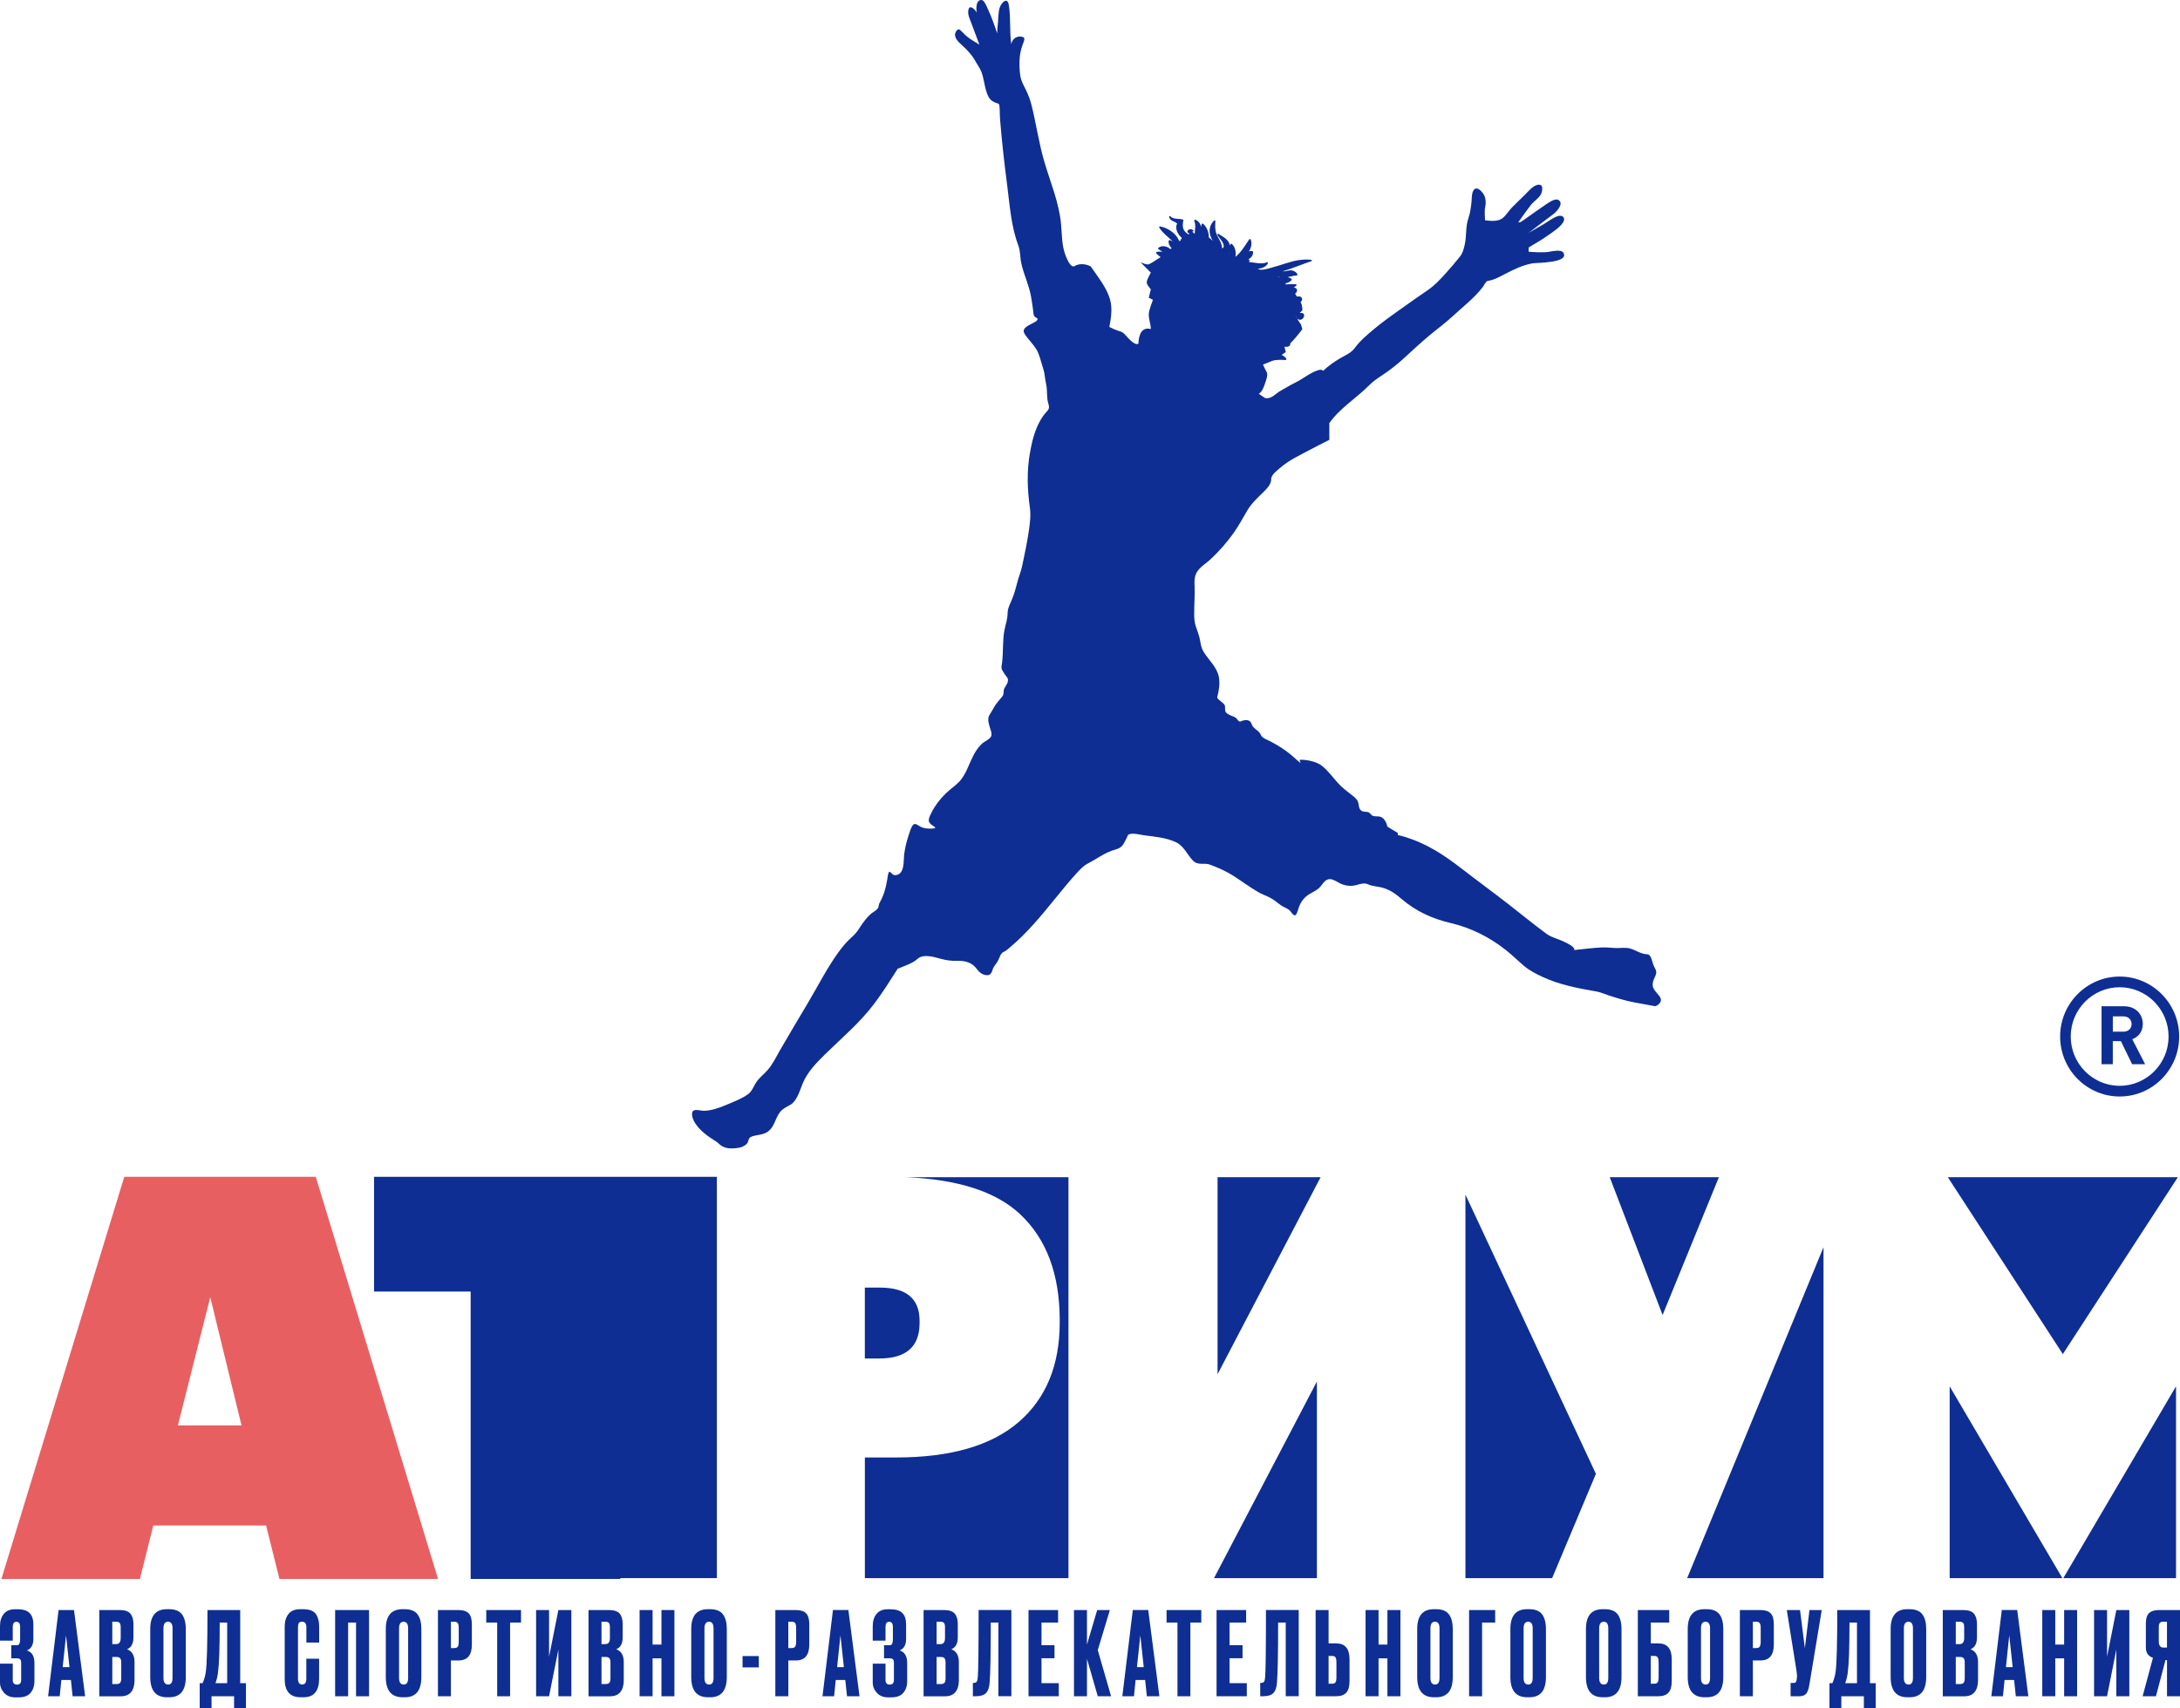 <svg width="74" height="58" viewBox="0 0 74 58" fill="none" xmlns="http://www.w3.org/2000/svg">
<path d="M14.869 53.605H9.486L9.032 51.791H5.203L4.749 53.605H0.048L4.218 39.953H10.719L14.869 53.605ZM8.198 48.393L7.137 44.039L6.038 48.393H8.198Z" fill="#E85F62"/>
<path d="M58.348 39.965H54.642L56.437 44.644L58.348 39.965Z" fill="#0E2E93"/>
<path d="M24.334 39.953H12.697V43.848H15.976V53.605H21.055V53.577H24.334V39.965V39.953Z" fill="#0E2E93"/>
<path d="M73.928 39.965H66.118L70.023 45.971L73.928 39.965Z" fill="#0E2E93"/>
<path d="M31.215 44.917V44.84C31.215 44.09 30.766 43.714 29.869 43.714H29.357V46.12H29.85C30.76 46.12 31.215 45.72 31.215 44.917Z" fill="#0E2E93"/>
<path d="M30.736 39.965C32.504 40.036 33.799 40.451 34.617 41.212C35.52 42.053 35.972 43.256 35.972 44.822V44.898C35.972 46.349 35.508 47.476 34.579 48.278C33.651 49.08 32.263 49.481 30.419 49.481H29.358V53.578H36.269V39.965H30.736Z" fill="#0E2E93"/>
<path d="M41.21 53.577H44.702V46.903L41.21 53.577Z" fill="#0E2E93"/>
<path d="M44.829 39.965H41.33V46.654L44.829 39.965Z" fill="#0E2E93"/>
<path d="M70.039 53.577H73.865V47.065L70.039 53.577Z" fill="#0E2E93"/>
<path d="M57.271 53.577H61.899V42.342L57.271 53.577Z" fill="#0E2E93"/>
<path d="M66.181 53.577H70.007L66.181 47.065V53.577Z" fill="#0E2E93"/>
<path d="M49.744 40.557V53.577H52.687L54.173 50.036C54.171 50.032 50.757 42.726 49.744 40.557Z" fill="#0E2E93"/>
<path fill-rule="evenodd" clip-rule="evenodd" d="M56.326 33.815C56.198 33.647 56.049 33.548 56.115 33.319C56.14 33.228 56.193 33.147 56.217 33.057C56.243 32.958 56.165 32.855 56.128 32.769C56.079 32.657 56.058 32.396 55.904 32.396C55.713 32.396 55.524 32.255 55.343 32.204C55.174 32.156 54.998 32.193 54.827 32.185C54.677 32.177 54.531 32.159 54.381 32.166C54.067 32.178 53.752 32.223 53.438 32.254C53.472 32.136 53.152 32.003 53.087 31.97C52.888 31.87 52.676 31.835 52.495 31.702C52.048 31.375 51.62 31.018 51.181 30.679C50.661 30.276 50.13 29.888 49.61 29.485C49.026 29.034 48.444 28.649 47.734 28.426C47.641 28.397 47.547 28.37 47.45 28.35V28.28C47.336 28.211 47.221 28.141 47.106 28.072C47.084 28.058 47.078 27.995 47.069 27.97C47.038 27.889 46.99 27.81 46.919 27.759C46.819 27.689 46.71 27.736 46.603 27.698C46.539 27.676 46.521 27.608 46.464 27.582C46.379 27.542 46.283 27.582 46.202 27.516C46.107 27.436 46.136 27.312 46.092 27.21C46.05 27.114 45.956 27.045 45.877 26.983C45.754 26.887 45.63 26.794 45.517 26.686C45.29 26.468 45.113 26.186 44.864 25.992C44.695 25.862 44.395 25.799 44.187 25.793C44.051 25.79 44.15 25.84 44.143 25.901C44.143 25.898 44.09 25.858 44.087 25.856C43.996 25.776 43.906 25.695 43.814 25.618C43.607 25.446 43.379 25.306 43.143 25.179C43.054 25.131 42.841 25.061 42.802 24.955C42.741 24.787 42.542 24.759 42.484 24.576C42.431 24.41 42.252 24.43 42.117 24.491C42.048 24.523 42.004 24.416 41.961 24.379C41.909 24.336 41.852 24.324 41.794 24.297C41.73 24.269 41.634 24.23 41.601 24.163C41.568 24.095 41.602 24.009 41.57 23.936C41.535 23.855 41.303 23.739 41.319 23.665C41.38 23.448 41.415 23.205 41.374 22.981C41.316 22.662 41.027 22.402 40.861 22.137C40.781 22.006 40.763 21.9 40.739 21.751C40.709 21.574 40.641 21.421 40.588 21.253C40.549 21.129 40.538 21.003 40.537 20.874C40.535 20.559 40.56 20.244 40.551 19.929C40.547 19.812 40.538 19.702 40.565 19.584C40.628 19.3 40.89 19.174 41.088 18.991C41.38 18.721 41.649 18.413 41.879 18.089C42.053 17.843 42.192 17.577 42.347 17.319C42.474 17.105 42.635 16.954 42.81 16.78C42.943 16.648 43.156 16.47 43.15 16.267C43.147 16.117 43.377 15.951 43.477 15.866C43.771 15.614 44.109 15.463 44.446 15.281C44.67 15.161 44.898 15.047 45.124 14.933V14.365C45.485 13.852 46.04 13.521 46.477 13.08C46.61 12.944 46.74 12.859 46.901 12.751C47.165 12.575 47.407 12.39 47.641 12.176C47.932 11.908 48.223 11.638 48.527 11.384C48.779 11.173 49.047 10.98 49.289 10.756C49.648 10.421 50.038 10.132 50.339 9.737C50.375 9.69 50.438 9.546 50.501 9.537C50.709 9.509 50.909 9.396 51.092 9.3C51.386 9.147 51.71 8.989 52.04 8.938C52.174 8.917 53.261 8.93 53.074 8.587C52.991 8.437 52.619 8.554 52.494 8.56C52.293 8.571 52.089 8.563 51.889 8.545V8.403C52.127 8.265 52.365 8.121 52.59 7.961C52.75 7.848 52.944 7.722 53.056 7.556C53.154 7.408 53.048 7.288 52.892 7.334C52.709 7.387 52.544 7.529 52.38 7.623C52.215 7.717 52.052 7.812 51.888 7.906C52.075 7.763 52.261 7.621 52.448 7.48C52.54 7.411 52.631 7.34 52.724 7.274C52.823 7.205 53.107 6.91 52.901 6.789C52.782 6.72 52.559 6.887 52.465 6.949C52.337 7.034 52.213 7.121 52.089 7.209C51.969 7.293 51.849 7.378 51.729 7.464C51.656 7.516 51.625 7.551 51.536 7.551C51.673 7.355 51.811 7.158 51.958 6.969C52.056 6.844 52.2 6.757 52.289 6.628C52.348 6.542 52.416 6.266 52.239 6.27C52.053 6.275 51.883 6.494 51.764 6.611C51.614 6.76 51.458 6.906 51.311 7.057C51.2 7.17 51.114 7.334 50.983 7.422C50.827 7.527 50.587 7.5 50.409 7.48C50.409 7.336 50.383 7.17 50.415 7.029C50.444 6.9 50.44 6.756 50.383 6.634C50.337 6.532 50.135 6.291 50.022 6.455C49.949 6.561 49.963 6.758 49.948 6.881C49.927 7.057 49.904 7.24 49.845 7.408C49.74 7.708 49.791 8.029 49.713 8.336C49.675 8.485 49.65 8.595 49.557 8.712C49.398 8.909 49.235 9.104 49.064 9.291C48.884 9.49 48.697 9.692 48.475 9.843C48.158 10.06 47.843 10.281 47.531 10.504C47.235 10.714 46.938 10.925 46.659 11.157C46.426 11.352 46.175 11.56 45.993 11.807C45.861 11.989 45.671 12.057 45.481 12.169C45.279 12.289 45.085 12.429 44.913 12.59C44.872 12.529 44.773 12.558 44.716 12.577C44.453 12.667 44.228 12.863 43.978 12.985C43.802 13.07 43.643 13.17 43.474 13.264C43.292 13.364 43.166 13.556 42.941 13.513L42.731 13.371C42.844 13.298 42.901 13.139 42.941 13.017C42.975 12.915 43.035 12.774 43.011 12.663L42.87 12.379C42.975 12.337 43.079 12.294 43.184 12.253C43.305 12.204 43.518 12.216 43.647 12.224C43.657 12.215 43.664 12.205 43.671 12.194C43.639 12.126 43.572 12.076 43.503 12.05L43.646 11.954L43.6 11.766C43.664 11.798 43.823 11.763 43.796 11.661C43.95 11.505 44.078 11.35 44.21 11.172C44.18 11.114 44.186 11.047 44.145 10.992C44.102 10.93 44.066 10.882 44.032 10.814C44.223 10.99 44.41 10.571 44.116 10.629L44.21 10.534C44.21 10.534 44.21 10.336 44.146 10.259C44.271 10.149 44.166 10.027 44.027 10.071C44.007 10.037 43.985 10.002 43.962 9.969C44.064 9.904 44.049 9.766 43.919 9.766C43.952 9.741 43.984 9.713 44.014 9.682C44.011 9.669 44.005 9.658 43.998 9.648C43.887 9.641 43.771 9.651 43.659 9.655C43.649 9.641 43.638 9.631 43.624 9.622C43.624 9.622 43.624 9.622 43.624 9.621C43.707 9.61 43.789 9.568 43.847 9.508C43.849 9.495 43.847 9.483 43.844 9.47C43.804 9.44 43.758 9.421 43.709 9.409C43.812 9.389 43.915 9.357 44.02 9.354C44.03 9.346 44.037 9.336 44.045 9.325C44.019 9.25 43.948 9.206 43.876 9.186C43.756 9.152 43.654 9.227 43.547 9.209C43.877 9.11 44.198 8.973 44.526 8.862C44.53 8.85 44.53 8.837 44.524 8.824C44.233 8.783 43.947 8.846 43.671 8.933C43.499 8.987 43.327 9.044 43.152 9.09C43.023 9.124 42.832 9.192 42.707 9.135C42.708 9.131 42.709 9.129 42.709 9.126C42.834 9.112 43 9.054 43.044 8.923C43.036 8.912 43.026 8.905 43.015 8.9C42.845 8.985 42.579 8.912 42.4 8.895C42.408 8.874 42.414 8.853 42.415 8.829C42.406 8.82 42.398 8.81 42.388 8.803C42.383 8.803 42.378 8.801 42.373 8.801C42.474 8.76 42.543 8.659 42.536 8.547C42.527 8.538 42.519 8.528 42.509 8.521C42.471 8.518 42.43 8.521 42.394 8.535C42.474 8.416 42.511 8.254 42.449 8.119C42.436 8.116 42.423 8.116 42.411 8.117C42.274 8.318 42.129 8.571 41.935 8.721C41.969 8.571 41.93 8.377 41.807 8.275C41.794 8.277 41.782 8.281 41.77 8.285C41.761 8.302 41.755 8.32 41.749 8.338C41.721 8.131 41.506 8.034 41.35 7.933C41.337 7.937 41.328 7.944 41.32 7.956C41.372 8.088 41.578 8.246 41.533 8.396C41.515 8.408 41.499 8.423 41.484 8.439C41.481 8.24 41.359 8.111 41.293 7.937C41.234 7.785 41.251 7.653 41.256 7.496C41.246 7.487 41.234 7.482 41.222 7.479C41.01 7.683 41.02 7.944 41.17 8.178C41.123 8.132 41.073 8.086 41.034 8.061C41.038 7.889 40.964 7.699 40.83 7.589C40.817 7.591 40.805 7.594 40.794 7.599C40.782 7.636 40.776 7.674 40.773 7.713C40.755 7.591 40.676 7.487 40.556 7.457C40.547 7.466 40.539 7.477 40.534 7.488C40.603 7.635 40.559 7.791 40.553 7.944C40.531 7.914 40.504 7.891 40.473 7.872C40.489 7.856 40.51 7.84 40.526 7.824C40.478 7.803 40.43 7.764 40.373 7.787C40.303 7.812 40.27 7.898 40.362 7.918C40.36 7.934 40.358 7.951 40.358 7.967C40.131 7.834 40.127 7.69 40.172 7.461C40.043 7.406 39.811 7.463 39.722 7.334C39.709 7.333 39.697 7.337 39.686 7.345C39.701 7.509 39.869 7.501 39.959 7.591C39.959 7.591 39.96 7.591 39.959 7.592C39.865 7.752 39.99 7.978 40.119 8.077C40.081 8.136 40.052 8.193 40.052 8.193C40.005 8.164 39.998 8.108 39.966 8.063C39.91 7.978 39.838 7.909 39.756 7.849C39.64 7.769 39.507 7.707 39.367 7.685C39.358 7.693 39.35 7.704 39.346 7.717C39.461 7.91 39.654 8.041 39.809 8.197C39.775 8.182 39.741 8.166 39.708 8.151C39.695 8.155 39.684 8.16 39.672 8.166C39.651 8.265 39.706 8.36 39.771 8.429C39.754 8.435 39.739 8.444 39.727 8.457C39.62 8.355 39.433 8.314 39.314 8.42C39.314 8.433 39.315 8.446 39.319 8.458C39.367 8.489 39.418 8.516 39.466 8.548C39.396 8.538 39.323 8.538 39.254 8.556C39.249 8.568 39.245 8.579 39.243 8.592C39.287 8.649 39.342 8.688 39.399 8.73C39.266 8.803 39.145 8.906 39.007 8.968C38.93 9.002 38.787 8.93 38.714 8.902L39.065 9.256C39.014 9.347 38.962 9.443 38.931 9.543C38.9 9.645 39.01 9.747 39.065 9.824L38.995 10.108L39.136 10.178C39.087 10.328 39.001 10.517 38.995 10.675C38.99 10.837 39.065 11.005 39.065 11.171C38.741 11.083 38.651 11.4 38.643 11.668C38.504 11.755 38.24 11.405 38.156 11.326C38.085 11.259 38.023 11.252 37.935 11.222C37.839 11.188 37.747 11.145 37.657 11.1C37.717 10.787 37.768 10.463 37.676 10.151C37.555 9.745 37.258 9.388 37.023 9.042C36.846 8.956 36.633 8.933 36.46 9.042C36.321 9.083 36.196 8.734 36.165 8.656C36.04 8.332 36.049 7.958 36.018 7.617C35.953 6.881 35.653 6.187 35.448 5.484C35.262 4.85 35.173 4.196 35.012 3.556C34.97 3.388 34.91 3.23 34.835 3.075C34.759 2.919 34.667 2.761 34.636 2.587C34.605 2.409 34.603 2.198 34.61 2.018C34.616 1.852 34.653 1.691 34.706 1.535C34.721 1.489 34.817 1.3 34.743 1.266C34.559 1.184 34.354 1.3 34.329 1.502C34.262 1.059 34.318 0.601 34.242 0.159C34.192 -0.126 33.979 0.104 33.93 0.273C33.884 0.436 33.892 0.618 33.874 0.786C33.862 0.901 33.853 1.016 33.848 1.132C33.757 0.851 33.656 0.569 33.531 0.302C33.498 0.233 33.414 0.001 33.314 2.77287e-06C33.123 -0.001 33.13 0.306 33.159 0.428C33.099 0.327 32.905 0.117 32.869 0.354C32.847 0.495 32.914 0.634 32.963 0.762C33.056 1.013 33.151 1.265 33.246 1.516C33.113 1.429 32.965 1.353 32.841 1.253C32.752 1.183 32.677 1.092 32.59 1.017C32.496 0.937 32.413 1.119 32.418 1.188C32.431 1.375 32.65 1.519 32.769 1.642C32.89 1.766 33.006 1.891 33.09 2.043C33.165 2.18 33.261 2.303 33.317 2.449C33.379 2.611 33.4 2.79 33.442 2.959C33.476 3.091 33.513 3.242 33.598 3.352C33.644 3.413 33.717 3.454 33.786 3.484C33.82 3.498 33.914 3.512 33.921 3.559C33.943 3.722 33.935 3.898 33.948 4.064C34.008 4.792 34.088 5.517 34.183 6.242C34.273 6.935 34.317 7.669 34.565 8.329C34.641 8.531 34.623 8.741 34.671 8.953C34.756 9.325 34.922 9.665 34.993 10.041C35.021 10.19 35.043 10.341 35.064 10.491C35.075 10.561 35.072 10.689 35.118 10.746C35.137 10.771 35.226 10.8 35.221 10.834C35.215 10.879 35.164 10.913 35.129 10.933C35.026 10.994 34.91 11.036 34.818 11.114C34.719 11.198 34.738 11.28 34.808 11.378C34.919 11.536 35.058 11.672 35.164 11.834C35.258 11.979 35.301 12.151 35.352 12.316C35.4 12.474 35.456 12.638 35.47 12.803C35.48 12.918 35.514 13.027 35.528 13.141C35.55 13.32 35.529 13.501 35.579 13.676C35.616 13.806 35.631 13.866 35.54 13.964C35.192 14.336 35.056 14.854 34.967 15.344C34.851 15.98 34.87 16.597 34.959 17.234C34.996 17.494 34.962 17.759 34.925 18.017C34.866 18.42 34.78 18.827 34.695 19.224C34.655 19.41 34.58 19.583 34.533 19.767C34.481 19.972 34.424 20.174 34.342 20.371C34.28 20.517 34.203 20.659 34.203 20.821C34.203 21.009 34.134 21.199 34.098 21.383C34.027 21.745 34.061 22.125 34.016 22.493C34.006 22.583 33.974 22.665 34.018 22.747C34.07 22.844 34.137 22.935 34.203 23.023C34.249 23.145 34.162 23.251 34.103 23.349C34.039 23.454 34.1 23.549 34.019 23.65C33.927 23.767 33.82 23.873 33.747 24.003C33.695 24.094 33.651 24.177 33.592 24.266C33.511 24.392 33.558 24.549 33.596 24.681C33.621 24.773 33.694 24.923 33.635 25.015C33.566 25.12 33.407 25.174 33.317 25.263C33.091 25.488 32.989 25.752 32.862 26.04C32.8 26.183 32.729 26.323 32.636 26.449C32.52 26.606 32.367 26.706 32.223 26.831C31.969 27.05 31.741 27.326 31.598 27.632C31.565 27.701 31.51 27.808 31.532 27.887C31.557 27.974 31.653 28.02 31.72 28.069C31.804 28.131 31.661 28.128 31.619 28.131C31.495 28.135 31.377 28.127 31.262 28.075C31.173 28.033 31.055 27.905 30.977 28.025C30.91 28.126 30.877 28.254 30.839 28.369C30.775 28.566 30.725 28.768 30.696 28.975C30.669 29.164 30.701 29.461 30.576 29.62C30.527 29.683 30.433 29.725 30.355 29.708C30.283 29.693 30.261 29.624 30.2 29.597C30.151 29.576 30.124 29.815 30.121 29.835C30.09 30.02 30.051 30.205 29.985 30.38C29.95 30.474 29.906 30.563 29.858 30.652C29.827 30.707 29.832 30.748 29.817 30.8C29.791 30.89 29.622 30.972 29.558 31.029C29.424 31.149 29.314 31.295 29.215 31.445C29.127 31.581 29.059 31.687 28.939 31.792C28.753 31.956 28.591 32.145 28.447 32.348C28.067 32.878 27.765 33.474 27.433 34.035C27.114 34.572 26.793 35.107 26.481 35.648C26.349 35.878 26.232 36.126 26.056 36.328C25.911 36.495 25.745 36.606 25.633 36.804C25.561 36.931 25.512 37.061 25.39 37.149C25.171 37.307 24.891 37.41 24.646 37.514C24.412 37.613 24.163 37.702 23.906 37.711C23.802 37.715 23.653 37.657 23.556 37.699C23.434 37.751 23.513 37.978 23.554 38.057C23.712 38.36 24.028 38.581 24.312 38.756C24.364 38.788 24.402 38.836 24.452 38.874C24.605 38.987 24.768 38.998 24.951 38.984C25.094 38.973 25.254 38.938 25.354 38.826C25.42 38.751 25.391 38.642 25.494 38.596C25.641 38.531 25.814 38.538 25.964 38.474C26.127 38.405 26.215 38.281 26.287 38.123C26.345 37.995 26.394 37.856 26.485 37.746C26.578 37.634 26.703 37.58 26.826 37.51C27.059 37.375 27.152 37.011 27.25 36.776C27.409 36.397 27.707 36.087 27.996 35.804C28.576 35.236 29.192 34.719 29.682 34.068C29.971 33.686 30.214 33.288 30.474 32.886C30.524 32.874 30.573 32.848 30.62 32.829C30.783 32.762 30.957 32.704 31.096 32.593C31.169 32.534 31.226 32.482 31.323 32.467C31.49 32.441 31.653 32.474 31.814 32.519C31.988 32.567 32.164 32.613 32.344 32.619C32.491 32.625 32.632 32.608 32.778 32.645C32.935 32.685 33.05 32.757 33.148 32.886C33.239 33.006 33.345 33.103 33.505 33.108C33.623 33.112 33.662 33.02 33.693 32.922C33.734 32.79 33.83 32.718 33.888 32.597C33.936 32.5 33.964 32.359 34.073 32.315C34.14 32.288 34.2 32.232 34.255 32.187C34.848 31.695 35.344 31.091 35.828 30.495C36.058 30.212 36.289 29.927 36.535 29.657C36.655 29.526 36.771 29.397 36.93 29.314C37.232 29.159 37.508 28.942 37.838 28.85C37.979 28.811 38.08 28.762 38.152 28.627C38.202 28.534 38.254 28.441 38.293 28.343C38.419 28.255 38.706 28.342 38.841 28.359C39.2 28.405 39.585 28.438 39.917 28.593C40.195 28.723 40.294 29.018 40.501 29.223C40.677 29.395 40.873 29.278 41.075 29.355C41.35 29.459 41.61 29.57 41.859 29.729C42.142 29.909 42.41 30.112 42.699 30.28C42.822 30.353 42.953 30.398 43.08 30.46C43.225 30.53 43.344 30.633 43.472 30.729C43.571 30.802 43.696 30.829 43.784 30.916C43.821 30.952 43.923 31.131 43.985 31.059C44.045 30.989 44.06 30.878 44.092 30.795C44.145 30.653 44.225 30.525 44.342 30.429C44.473 30.322 44.636 30.267 44.765 30.157C44.834 30.098 44.876 30.022 44.936 29.955C45.145 29.718 45.333 29.931 45.548 30.016C45.705 30.078 45.879 30.094 46.042 30.047C46.153 30.015 46.321 29.963 46.434 30.021C46.572 30.091 46.759 30.09 46.914 30.133C47.18 30.206 47.367 30.34 47.572 30.516C48.063 30.938 48.616 31.19 49.24 31.336C49.925 31.496 50.562 31.814 51.114 32.252C51.336 32.427 51.535 32.627 51.751 32.807C51.933 32.959 52.154 33.068 52.367 33.168C52.935 33.435 53.578 33.554 54.193 33.661C54.338 33.687 54.484 33.755 54.625 33.8C54.901 33.888 55.178 33.975 55.463 34.029C55.705 34.075 55.945 34.119 56.188 34.162C56.185 34.169 56.502 34.045 56.326 33.815ZM33.086 0.955L33.074 0.929C33.08 0.937 33.084 0.946 33.089 0.954L33.086 0.955ZM43.422 9.402C43.42 9.406 43.42 9.407 43.42 9.409C43.407 9.408 43.392 9.406 43.378 9.405C43.394 9.401 43.409 9.397 43.425 9.392C43.423 9.396 43.423 9.4 43.422 9.402C43.42 9.406 43.423 9.4 43.422 9.402ZM44.018 10.733C44.01 10.748 44.008 10.753 44.008 10.77L43.998 10.751L44.02 10.728C44.02 10.729 44.019 10.73 44.018 10.733C44.015 10.738 44.019 10.73 44.018 10.733ZM41.715 8.575C41.715 8.571 41.717 8.566 41.718 8.561C41.717 8.577 41.718 8.592 41.72 8.608C41.715 8.595 41.715 8.587 41.715 8.575C41.717 8.571 41.715 8.586 41.715 8.575Z" fill="#0E2E93"/>
<path d="M0.433 55.235V55.7H0V55.204C0 55.034 0.043 54.896 0.129 54.791C0.215 54.687 0.341 54.634 0.508 54.634H0.598C0.787 54.634 0.924 54.678 1.008 54.765C1.091 54.851 1.133 54.981 1.133 55.154V55.642C1.133 55.842 1.06 55.971 0.914 56.032C1.084 56.084 1.169 56.227 1.169 56.461V57.086C1.169 57.238 1.125 57.366 1.04 57.47C0.954 57.573 0.819 57.626 0.637 57.626H0.519C0.358 57.626 0.231 57.574 0.139 57.472C0.047 57.369 0 57.253 0 57.122V56.48H0.433V57.035C0.433 57.14 0.481 57.192 0.578 57.192C0.671 57.192 0.718 57.14 0.718 57.035V56.442C0.718 56.348 0.673 56.3 0.582 56.3H0.383V55.856H0.582C0.65 55.856 0.683 55.785 0.683 55.643V55.237C0.683 55.119 0.642 55.06 0.558 55.06C0.476 55.058 0.433 55.117 0.433 55.235Z" fill="#0E2E93"/>
<path d="M2.465 57.587L2.407 57.036H2.083L2.027 57.587H1.633L1.988 54.661H2.512L2.89 57.588H2.465V57.587ZM2.242 55.518L2.128 56.599H2.358L2.242 55.518Z" fill="#0E2E93"/>
<path d="M3.37 57.587V54.661H4.065C4.237 54.661 4.357 54.701 4.426 54.782C4.495 54.864 4.53 54.982 4.53 55.137V55.585C4.53 55.8 4.457 55.935 4.312 55.991C4.481 56.056 4.566 56.199 4.566 56.42V57.053C4.566 57.218 4.528 57.349 4.451 57.445C4.374 57.541 4.256 57.589 4.098 57.589H3.37V57.587ZM3.944 55.058H3.812V55.817H3.944C4.046 55.817 4.097 55.748 4.097 55.612V55.242C4.097 55.177 4.086 55.129 4.064 55.1C4.042 55.072 4.001 55.058 3.944 55.058ZM3.944 56.253H3.812V57.174H3.944C4.012 57.174 4.058 57.158 4.081 57.127C4.104 57.096 4.116 57.045 4.116 56.977V56.442C4.116 56.377 4.104 56.329 4.081 56.299C4.058 56.268 4.012 56.253 3.944 56.253Z" fill="#0E2E93"/>
<path d="M6.307 55.301V56.934C6.307 57.393 6.119 57.622 5.744 57.622H5.67C5.289 57.622 5.1 57.393 5.1 56.934V55.305C5.1 54.856 5.288 54.632 5.665 54.632H5.74C5.943 54.632 6.088 54.69 6.175 54.805C6.262 54.921 6.307 55.087 6.307 55.301ZM5.857 56.966V55.282C5.857 55.133 5.806 55.058 5.705 55.058C5.601 55.058 5.549 55.133 5.549 55.282V56.966C5.549 57.115 5.602 57.19 5.709 57.19C5.807 57.19 5.857 57.115 5.857 56.966Z" fill="#0E2E93"/>
<path d="M7.946 58V57.587H7.181V58H6.779V57.143H6.876C6.926 57.04 6.962 56.917 6.985 56.773C7.024 56.511 7.043 55.807 7.043 54.661H8.154V57.143H8.349V58H7.946ZM7.4 56.785C7.384 56.913 7.355 57.033 7.314 57.143H7.712V55.086H7.458C7.459 55.941 7.439 56.506 7.4 56.785Z" fill="#0E2E93"/>
<path d="M10.398 56.993V56.312H10.832V56.989C10.832 57.412 10.656 57.622 10.304 57.622H10.206C9.844 57.622 9.664 57.416 9.664 57.004V55.218C9.664 55.05 9.705 54.911 9.789 54.8C9.873 54.689 10.006 54.632 10.191 54.632H10.293C10.408 54.632 10.503 54.649 10.58 54.683C10.657 54.718 10.713 54.768 10.747 54.833C10.781 54.898 10.803 54.962 10.816 55.024C10.827 55.086 10.834 55.158 10.834 55.242V55.765H10.4V55.249C10.4 55.121 10.351 55.056 10.252 55.056C10.2 55.056 10.164 55.071 10.145 55.101C10.126 55.131 10.115 55.18 10.115 55.248V56.987C10.115 57.12 10.162 57.188 10.256 57.188C10.351 57.19 10.398 57.125 10.398 56.993Z" fill="#0E2E93"/>
<path d="M11.376 57.587V54.661H12.527V57.588H12.086V55.086H11.817V57.588H11.376V57.587Z" fill="#0E2E93"/>
<path d="M14.303 55.301V56.934C14.303 57.393 14.116 57.622 13.741 57.622H13.666C13.286 57.622 13.096 57.393 13.096 56.934V55.305C13.096 54.856 13.285 54.632 13.662 54.632H13.736C13.94 54.632 14.085 54.69 14.172 54.805C14.26 54.921 14.303 55.087 14.303 55.301ZM13.854 56.966V55.282C13.854 55.133 13.803 55.058 13.701 55.058C13.598 55.058 13.546 55.133 13.546 55.282V56.966C13.546 57.115 13.599 57.19 13.706 57.19C13.805 57.19 13.854 57.115 13.854 56.966Z" fill="#0E2E93"/>
<path d="M15.565 56.372H15.306V57.588H14.866V54.661H15.565C15.724 54.661 15.839 54.698 15.91 54.773C15.982 54.847 16.017 54.971 16.017 55.144V55.837C16.017 56.194 15.866 56.372 15.565 56.372ZM15.306 55.058V55.951H15.42C15.482 55.951 15.524 55.933 15.543 55.898C15.562 55.863 15.572 55.809 15.572 55.739V55.258C15.572 55.193 15.562 55.143 15.541 55.109C15.52 55.075 15.48 55.058 15.421 55.058H15.306Z" fill="#0E2E93"/>
<path d="M16.506 54.661H17.686V55.086H17.315V57.588H16.877V55.086H16.506V54.661Z" fill="#0E2E93"/>
<path d="M18.954 57.587V56.002L18.638 57.587H18.198V54.661H18.638V56.246L18.954 54.661H19.395V57.588H18.954V57.587Z" fill="#0E2E93"/>
<path d="M19.977 57.587V54.661H20.672C20.844 54.661 20.965 54.701 21.034 54.782C21.102 54.864 21.137 54.982 21.137 55.137V55.585C21.137 55.8 21.064 55.935 20.919 55.991C21.089 56.056 21.173 56.199 21.173 56.42V57.053C21.173 57.218 21.135 57.349 21.058 57.445C20.982 57.541 20.863 57.589 20.705 57.589H19.977V57.587ZM20.55 55.058H20.418V55.817H20.55C20.652 55.817 20.703 55.748 20.703 55.612V55.242C20.703 55.177 20.692 55.129 20.67 55.1C20.648 55.072 20.608 55.058 20.55 55.058ZM20.55 56.253H20.418V57.174H20.55C20.618 57.174 20.664 57.158 20.687 57.127C20.71 57.096 20.722 57.045 20.722 56.977V56.442C20.722 56.377 20.71 56.329 20.687 56.299C20.664 56.268 20.618 56.253 20.55 56.253Z" fill="#0E2E93"/>
<path d="M22.152 56.3V57.587H21.711V54.661H22.152V55.833H22.453V54.661H22.893V57.588H22.453V56.301H22.152V56.3Z" fill="#0E2E93"/>
<path d="M24.671 55.301V56.934C24.671 57.393 24.483 57.622 24.108 57.622H24.034C23.653 57.622 23.464 57.393 23.464 56.934V55.305C23.464 54.856 23.652 54.632 24.029 54.632H24.104C24.307 54.632 24.452 54.69 24.539 54.805C24.627 54.921 24.671 55.087 24.671 55.301ZM24.221 56.966V55.282C24.221 55.133 24.17 55.058 24.069 55.058C23.965 55.058 23.913 55.133 23.913 55.282V56.966C23.913 57.115 23.966 57.19 24.073 57.19C24.172 57.19 24.221 57.115 24.221 56.966Z" fill="#0E2E93"/>
<path d="M25.206 56.223H25.757V56.608H25.206V56.223Z" fill="#0E2E93"/>
<path d="M27.017 56.372H26.76V57.588H26.319V54.661H27.018C27.177 54.661 27.293 54.698 27.364 54.773C27.436 54.847 27.471 54.971 27.471 55.144V55.837C27.47 56.194 27.318 56.372 27.017 56.372ZM26.759 55.058V55.951H26.872C26.935 55.951 26.976 55.933 26.995 55.898C27.014 55.863 27.025 55.809 27.025 55.739V55.258C27.025 55.193 27.014 55.143 26.994 55.109C26.973 55.075 26.933 55.058 26.873 55.058H26.759Z" fill="#0E2E93"/>
<path d="M28.752 57.587L28.693 57.036H28.369L28.314 57.587H27.92L28.275 54.66H28.798L29.176 57.587H28.752ZM28.529 55.518L28.416 56.599H28.645L28.529 55.518Z" fill="#0E2E93"/>
<path d="M30.059 55.235V55.7H29.625V55.204C29.625 55.033 29.669 54.896 29.755 54.791C29.841 54.687 29.967 54.634 30.133 54.634H30.223C30.413 54.634 30.549 54.678 30.633 54.764C30.717 54.851 30.758 54.981 30.758 55.154V55.642C30.758 55.842 30.685 55.971 30.54 56.032C30.709 56.084 30.794 56.227 30.794 56.461V57.086C30.794 57.238 30.751 57.366 30.665 57.469C30.579 57.573 30.445 57.625 30.262 57.625H30.145C29.984 57.625 29.857 57.574 29.764 57.471C29.672 57.369 29.625 57.253 29.625 57.121V56.48H30.059V57.035C30.059 57.14 30.107 57.192 30.203 57.192C30.296 57.192 30.344 57.14 30.344 57.035V56.441C30.344 56.347 30.298 56.299 30.207 56.299H30.008V55.855H30.207C30.275 55.855 30.309 55.785 30.309 55.643V55.237C30.309 55.119 30.268 55.06 30.184 55.06C30.1 55.058 30.059 55.117 30.059 55.235Z" fill="#0E2E93"/>
<path d="M31.351 57.587V54.661H32.046C32.218 54.661 32.339 54.701 32.408 54.782C32.477 54.864 32.512 54.982 32.512 55.137V55.585C32.512 55.8 32.438 55.935 32.293 55.991C32.463 56.056 32.548 56.199 32.548 56.42V57.053C32.548 57.218 32.51 57.349 32.432 57.445C32.356 57.541 32.237 57.589 32.079 57.589H31.351V57.587ZM31.926 55.058H31.793V55.817H31.926C32.027 55.817 32.078 55.748 32.078 55.612V55.242C32.078 55.177 32.068 55.129 32.045 55.1C32.022 55.072 31.983 55.058 31.926 55.058ZM31.926 56.253H31.793V57.174H31.926C31.994 57.174 32.039 57.158 32.062 57.127C32.086 57.096 32.097 57.045 32.097 56.977V56.442C32.097 56.377 32.086 56.329 32.062 56.299C32.038 56.268 31.992 56.253 31.926 56.253Z" fill="#0E2E93"/>
<path d="M33.89 57.587V55.085H33.632C33.632 56.131 33.619 56.812 33.593 57.127C33.582 57.284 33.543 57.4 33.474 57.475C33.405 57.549 33.291 57.587 33.133 57.587H33.024V57.134H33.055C33.105 57.134 33.138 57.12 33.156 57.09C33.174 57.062 33.186 57.01 33.191 56.937C33.209 56.761 33.219 56.002 33.219 54.659H34.331V57.586H33.89V57.587Z" fill="#0E2E93"/>
<path d="M34.913 54.661H35.917V55.086H35.354V55.853H35.795V56.297H35.354V57.143H35.94V57.587H34.913V54.661Z" fill="#0E2E93"/>
<path d="M37.264 57.587L36.897 56.316V57.587H36.456V54.661H36.897V55.833L37.244 54.661H37.674L37.264 56.022L37.716 57.588H37.264V57.587Z" fill="#0E2E93"/>
<path d="M38.93 57.587L38.872 57.036H38.548L38.493 57.587H38.098L38.453 54.66H38.977L39.355 57.587H38.93ZM38.708 55.518L38.594 56.599H38.824L38.708 55.518Z" fill="#0E2E93"/>
<path d="M39.599 54.661H40.778V55.086H40.407V57.588H39.969V55.086H39.599V54.661Z" fill="#0E2E93"/>
<path d="M41.296 54.661H42.3V55.086H41.737V55.853H42.178V56.297H41.737V57.143H42.323V57.587H41.296V54.661Z" fill="#0E2E93"/>
<path d="M43.644 57.587V55.085H43.386C43.386 56.131 43.373 56.812 43.347 57.127C43.336 57.284 43.297 57.4 43.228 57.475C43.159 57.549 43.045 57.587 42.887 57.587H42.778V57.134H42.809C42.858 57.134 42.892 57.12 42.91 57.09C42.928 57.062 42.94 57.01 42.945 56.937C42.963 56.761 42.973 56.002 42.973 54.659H44.085V57.586H43.644V57.587Z" fill="#0E2E93"/>
<path d="M45.101 55.793H45.358C45.66 55.793 45.81 55.973 45.81 56.332V57.075C45.81 57.252 45.775 57.381 45.701 57.463C45.628 57.545 45.514 57.587 45.358 57.587H44.659V54.661H45.099V55.793H45.101ZM45.101 57.162H45.214C45.273 57.162 45.315 57.145 45.335 57.111C45.356 57.077 45.365 57.026 45.365 56.961V56.431C45.365 56.36 45.356 56.307 45.336 56.272C45.317 56.236 45.275 56.218 45.213 56.218H45.099V57.162H45.101Z" fill="#0E2E93"/>
<path d="M46.795 56.3V57.587H46.354V54.661H46.795V55.833H47.096V54.661H47.537V57.588H47.096V56.301H46.795V56.3Z" fill="#0E2E93"/>
<path d="M49.314 55.301V56.934C49.314 57.393 49.126 57.622 48.751 57.622H48.677C48.296 57.622 48.107 57.393 48.107 56.934V55.305C48.107 54.856 48.295 54.632 48.672 54.632H48.747C48.95 54.632 49.095 54.69 49.182 54.805C49.27 54.921 49.314 55.087 49.314 55.301ZM48.864 56.966V55.282C48.864 55.133 48.813 55.058 48.712 55.058C48.608 55.058 48.556 55.133 48.556 55.282V56.966C48.556 57.115 48.609 57.19 48.716 57.19C48.815 57.19 48.864 57.115 48.864 56.966Z" fill="#0E2E93"/>
<path d="M49.868 57.587V54.661H50.754V55.086H50.309V57.588H49.868V57.587Z" fill="#0E2E93"/>
<path d="M52.477 55.301V56.934C52.477 57.393 52.289 57.622 51.914 57.622H51.84C51.459 57.622 51.27 57.393 51.27 56.934V55.305C51.27 54.856 51.458 54.632 51.835 54.632H51.91C52.113 54.632 52.258 54.69 52.345 54.805C52.432 54.921 52.477 55.087 52.477 55.301ZM52.027 56.966V55.282C52.027 55.133 51.976 55.058 51.875 55.058C51.771 55.058 51.719 55.133 51.719 55.282V56.966C51.719 57.115 51.772 57.19 51.879 57.19C51.977 57.19 52.027 57.115 52.027 56.966Z" fill="#0E2E93"/>
<path d="M55.042 55.301V56.934C55.042 57.393 54.854 57.622 54.479 57.622H54.405C54.025 57.622 53.835 57.393 53.835 56.934V55.305C53.835 54.856 54.024 54.632 54.401 54.632H54.475C54.678 54.632 54.824 54.69 54.91 54.805C54.997 54.921 55.042 55.087 55.042 55.301ZM54.593 56.966V55.282C54.593 55.133 54.542 55.058 54.44 55.058C54.336 55.058 54.284 55.133 54.284 55.282V56.966C54.284 57.115 54.337 57.19 54.444 57.19C54.543 57.19 54.593 57.115 54.593 56.966Z" fill="#0E2E93"/>
<path d="M55.596 57.587V54.661H56.662V55.086H56.037V55.793H56.294C56.596 55.793 56.747 55.973 56.747 56.332V57.075C56.747 57.252 56.711 57.381 56.638 57.463C56.565 57.545 56.45 57.587 56.294 57.587H55.596ZM56.037 57.162H56.15C56.209 57.162 56.251 57.145 56.271 57.111C56.292 57.077 56.302 57.026 56.302 56.961V56.431C56.302 56.36 56.292 56.307 56.272 56.272C56.253 56.236 56.212 56.218 56.149 56.218H56.036V57.162H56.037Z" fill="#0E2E93"/>
<path d="M58.497 55.301V56.934C58.497 57.393 58.31 57.622 57.934 57.622H57.86C57.48 57.622 57.29 57.393 57.29 56.934V55.305C57.29 54.856 57.479 54.632 57.856 54.632H57.93C58.134 54.632 58.279 54.69 58.366 54.805C58.453 54.921 58.497 55.087 58.497 55.301ZM58.048 56.966V55.282C58.048 55.133 57.997 55.058 57.895 55.058C57.791 55.058 57.74 55.133 57.74 55.282V56.966C57.74 57.115 57.793 57.19 57.9 57.19C57.998 57.19 58.048 57.115 58.048 56.966Z" fill="#0E2E93"/>
<path d="M59.758 56.372H59.501V57.588H59.06V54.661H59.759C59.918 54.661 60.034 54.698 60.105 54.773C60.177 54.847 60.212 54.971 60.212 55.144V55.837C60.211 56.194 60.06 56.372 59.758 56.372ZM59.501 55.058V55.951H59.614C59.676 55.951 59.718 55.933 59.737 55.898C59.756 55.863 59.767 55.809 59.767 55.739V55.258C59.767 55.193 59.756 55.143 59.736 55.109C59.715 55.075 59.674 55.058 59.615 55.058H59.501Z" fill="#0E2E93"/>
<path d="M61.839 54.661L61.418 57.202C61.394 57.346 61.357 57.447 61.309 57.504C61.259 57.56 61.178 57.588 61.067 57.588H60.782V57.135H60.884C60.907 57.135 60.926 57.131 60.94 57.123C60.953 57.116 60.964 57.105 60.969 57.093C60.975 57.08 60.98 57.063 60.985 57.041L60.997 56.95C61.004 56.904 60.999 56.825 60.981 56.715L60.653 54.661H61.102L61.266 55.955L61.422 54.661H61.839Z" fill="#0E2E93"/>
<path d="M63.269 58V57.587H62.504V58H62.101V57.143H62.199C62.249 57.04 62.285 56.917 62.308 56.773C62.347 56.511 62.366 55.807 62.366 54.661H63.476V57.143H63.671V58H63.269ZM62.722 56.785C62.706 56.913 62.678 57.033 62.636 57.143H63.035V55.086H62.781C62.781 55.941 62.761 56.506 62.722 56.785Z" fill="#0E2E93"/>
<path d="M65.385 55.301V56.934C65.385 57.393 65.197 57.622 64.822 57.622H64.748C64.367 57.622 64.178 57.393 64.178 56.934V55.305C64.178 54.856 64.366 54.632 64.744 54.632H64.818C65.021 54.632 65.166 54.69 65.253 54.805C65.341 54.921 65.385 55.087 65.385 55.301ZM64.935 56.966V55.282C64.935 55.133 64.885 55.058 64.783 55.058C64.679 55.058 64.627 55.133 64.627 55.282V56.966C64.627 57.115 64.68 57.19 64.787 57.19C64.886 57.19 64.935 57.115 64.935 56.966Z" fill="#0E2E93"/>
<path d="M65.948 57.587V54.661H66.643C66.814 54.661 66.935 54.701 67.004 54.782C67.073 54.864 67.108 54.982 67.108 55.137V55.585C67.108 55.8 67.035 55.935 66.89 55.991C67.059 56.056 67.144 56.199 67.144 56.42V57.053C67.144 57.218 67.106 57.349 67.029 57.445C66.952 57.541 66.834 57.589 66.676 57.589H65.948V57.587ZM66.521 55.058H66.389V55.817H66.521C66.623 55.817 66.674 55.748 66.674 55.612V55.242C66.674 55.177 66.663 55.129 66.641 55.1C66.618 55.072 66.578 55.058 66.521 55.058ZM66.521 56.253H66.389V57.174H66.521C66.589 57.174 66.634 57.158 66.658 57.127C66.681 57.096 66.693 57.045 66.693 56.977V56.442C66.693 56.377 66.681 56.329 66.658 56.299C66.634 56.268 66.589 56.253 66.521 56.253Z" fill="#0E2E93"/>
<path d="M68.427 57.587L68.369 57.036H68.045L67.99 57.587H67.596L67.951 54.66H68.474L68.852 57.587H68.427ZM68.204 55.518L68.091 56.599H68.32L68.204 55.518Z" fill="#0E2E93"/>
<path d="M69.766 56.3V57.587H69.325V54.661H69.766V55.833H70.067V54.661H70.507V57.588H70.067V56.301H69.766V56.3Z" fill="#0E2E93"/>
<path d="M71.839 57.587V56.002L71.524 57.587H71.083V54.661H71.524V56.246L71.839 54.661H72.28V57.588H71.839V57.587Z" fill="#0E2E93"/>
<path d="M73.558 56.36H73.507L73.183 57.588H72.731L73.082 56.282C72.921 56.23 72.841 56.111 72.841 55.928V55.113C72.841 54.951 72.877 54.835 72.95 54.765C73.023 54.696 73.134 54.661 73.286 54.661H74V57.588H73.559V56.36H73.558ZM73.558 55.935V55.058H73.44C73.376 55.058 73.332 55.073 73.311 55.102C73.29 55.13 73.28 55.179 73.28 55.247V55.727C73.28 55.866 73.333 55.935 73.44 55.935H73.558Z" fill="#0E2E93"/>
<path d="M71.952 37.226C70.837 37.226 69.931 36.312 69.931 35.19C69.931 34.067 70.838 33.154 71.952 33.154C73.066 33.154 73.972 34.068 73.972 35.19C73.972 36.313 73.066 37.226 71.952 37.226ZM71.952 33.517C71.036 33.517 70.291 34.267 70.291 35.19C70.291 36.112 71.036 36.863 71.952 36.863C72.867 36.863 73.612 36.112 73.612 35.19C73.612 34.267 72.867 33.517 71.952 33.517Z" fill="#0E2E93"/>
<path d="M72.375 36.13L71.993 35.346H71.719V36.13H71.337V34.163H72.103C72.501 34.163 72.737 34.436 72.737 34.765C72.737 35.041 72.57 35.212 72.38 35.282L72.817 36.13H72.375ZM72.079 34.506H71.72V35.025H72.079C72.247 35.025 72.357 34.918 72.357 34.766C72.356 34.613 72.247 34.506 72.079 34.506Z" fill="#0E2E93"/>
</svg>
